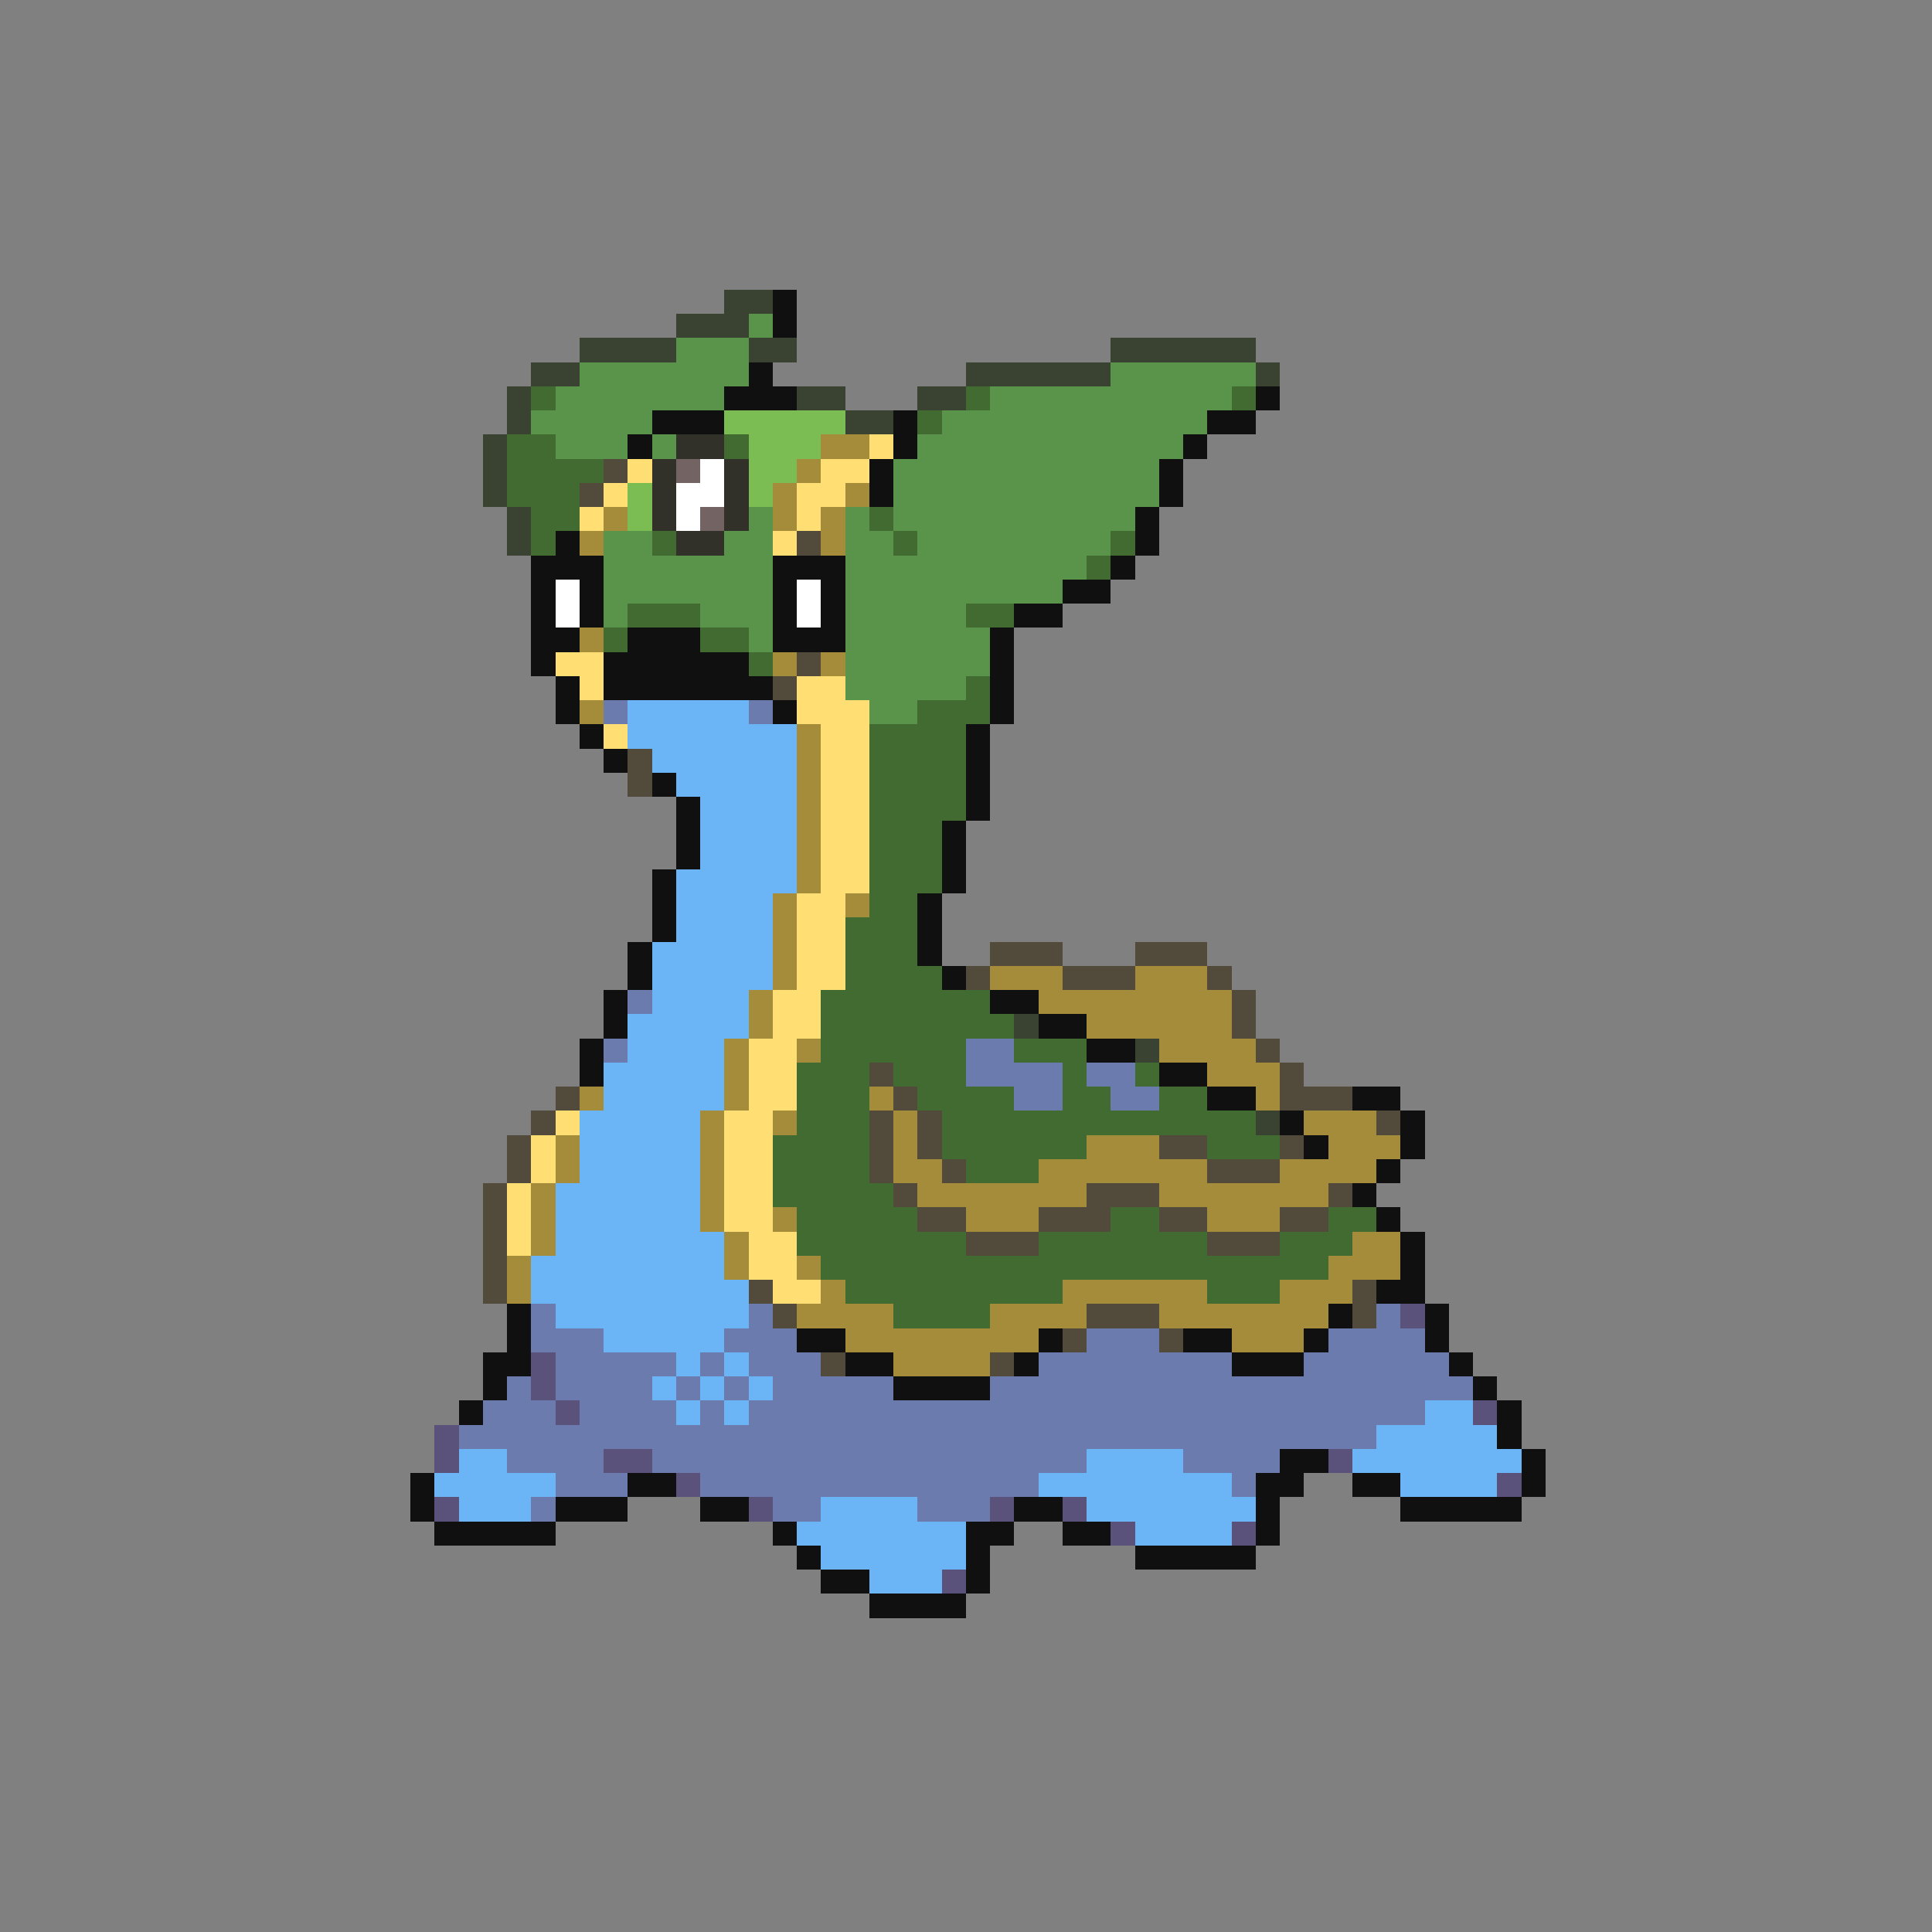 <svg xmlns="http://www.w3.org/2000/svg" viewBox="0 -0.5 80 80" shape-rendering="crispEdges">
<rect x="0" y="-0.5" width="80" height="80" fill="#808080" stroke="none"/>
<path stroke="#3a4231" d="M30 12h2M28 13h3M24 14h4M31 14h2M46 14h6M22 15h2M40 15h6M52 15h1M21 16h1M33 16h2M38 16h2M21 17h1M35 17h2M20 18h1M20 19h1M20 20h1M21 21h1M21 22h1M42 42h1M47 43h1M52 46h1" />
<path stroke="#101010" d="M32 12h1M32 13h1M31 15h1M30 16h3M52 16h1M27 17h3M37 17h1M50 17h2M26 18h1M37 18h1M49 18h1M36 19h1M48 19h1M36 20h1M48 20h1M47 21h1M23 22h1M47 22h1M22 23h3M32 23h3M46 23h1M22 24h1M24 24h1M32 24h1M34 24h1M44 24h2M22 25h1M24 25h1M32 25h1M34 25h1M42 25h2M22 26h2M26 26h3M32 26h3M41 26h1M22 27h1M25 27h6M41 27h1M23 28h1M25 28h7M41 28h1M23 29h1M32 29h1M41 29h1M24 30h1M40 30h1M25 31h1M40 31h1M27 32h1M40 32h1M28 33h1M40 33h1M28 34h1M39 34h1M28 35h1M39 35h1M27 36h1M39 36h1M27 37h1M38 37h1M27 38h1M38 38h1M26 39h1M38 39h1M26 40h1M39 40h1M25 41h1M41 41h2M25 42h1M43 42h2M24 43h1M45 43h2M24 44h1M48 44h2M50 45h2M56 45h2M53 46h1M58 46h1M54 47h1M58 47h1M57 48h1M56 49h1M57 50h1M58 51h1M58 52h1M57 53h2M21 54h1M55 54h1M59 54h1M21 55h1M33 55h2M43 55h1M49 55h2M54 55h1M59 55h1M20 56h2M35 56h2M42 56h1M51 56h3M60 56h1M20 57h1M37 57h4M61 57h1M19 58h1M62 58h1M62 59h1M53 60h2M63 60h1M17 61h1M26 61h2M52 61h2M56 61h2M63 61h1M17 62h1M23 62h3M29 62h2M42 62h2M52 62h1M58 62h5M18 63h5M32 63h1M40 63h2M44 63h2M52 63h1M33 64h1M40 64h1M47 64h5M34 65h2M40 65h1M36 66h4" />
<path stroke="#5a944a" d="M31 13h1M28 14h3M24 15h7M46 15h6M23 16h7M41 16h10M22 17h5M39 17h11M23 18h3M27 18h1M38 18h11M37 19h11M37 20h11M31 21h1M35 21h1M37 21h10M25 22h2M30 22h2M35 22h2M38 22h8M25 23h7M35 23h10M25 24h7M35 24h9M25 25h1M29 25h3M35 25h5M31 26h1M35 26h6M35 27h6M35 28h5M36 29h2" />
<path stroke="#426b31" d="M22 16h1M40 16h1M51 16h1M38 17h1M21 18h2M30 18h1M21 19h4M21 20h3M22 21h2M36 21h1M22 22h1M27 22h1M37 22h1M46 22h1M45 23h1M26 25h3M40 25h2M25 26h1M29 26h2M31 27h1M40 28h1M38 29h3M36 30h4M36 31h4M36 32h4M36 33h4M36 34h3M36 35h3M36 36h3M36 37h2M35 38h3M35 39h3M35 40h4M34 41h7M34 42h8M34 43h6M42 43h3M33 44h3M37 44h3M44 44h1M47 44h1M33 45h3M38 45h4M44 45h2M48 45h2M33 46h3M39 46h13M32 47h4M39 47h6M50 47h3M32 48h4M40 48h3M32 49h5M33 50h5M46 50h2M55 50h2M33 51h7M43 51h7M53 51h3M34 52h21M35 53h9M50 53h3M37 54h4" />
<path stroke="#7bbd52" d="M30 17h5M31 18h3M31 19h2M26 20h1M31 20h1M26 21h1" />
<path stroke="#313129" d="M28 18h2M27 19h1M30 19h1M27 20h1M30 20h1M27 21h1M30 21h1M28 22h2" />
<path stroke="#a58c3a" d="M34 18h2M33 19h1M32 20h1M35 20h1M25 21h1M32 21h1M34 21h1M24 22h1M34 22h1M24 26h1M32 27h1M34 27h1M24 29h1M33 30h1M33 31h1M33 32h1M33 33h1M33 34h1M33 35h1M33 36h1M32 37h1M35 37h1M32 38h1M32 39h1M32 40h1M41 40h3M47 40h3M31 41h1M43 41h8M31 42h1M45 42h6M30 43h1M33 43h1M48 43h4M30 44h1M50 44h3M24 45h1M30 45h1M36 45h1M52 45h1M29 46h1M32 46h1M37 46h1M54 46h3M23 47h1M29 47h1M37 47h1M45 47h3M55 47h3M23 48h1M29 48h1M37 48h2M43 48h7M53 48h4M22 49h1M29 49h1M38 49h7M48 49h7M22 50h1M29 50h1M32 50h1M40 50h3M50 50h3M22 51h1M30 51h1M56 51h2M21 52h1M30 52h1M33 52h1M55 52h3M21 53h1M34 53h1M44 53h6M53 53h3M33 54h4M41 54h4M48 54h7M35 55h8M51 55h3M37 56h4" />
<path stroke="#ffde73" d="M36 18h1M26 19h1M34 19h2M25 20h1M33 20h2M24 21h1M33 21h1M32 22h1M23 27h2M24 28h1M33 28h2M33 29h3M25 30h1M34 30h2M34 31h2M34 32h2M34 33h2M34 34h2M34 35h2M34 36h2M33 37h2M33 38h2M33 39h2M33 40h2M32 41h2M32 42h2M31 43h2M31 44h2M31 45h2M23 46h1M30 46h2M22 47h1M30 47h2M22 48h1M30 48h2M21 49h1M30 49h2M21 50h1M30 50h2M21 51h1M31 51h2M31 52h2M32 53h2" />
<path stroke="#524a3a" d="M25 19h1M24 20h1M33 22h1M33 27h1M32 28h1M26 31h1M26 32h1M41 39h3M47 39h3M40 40h1M44 40h3M50 40h1M51 41h1M51 42h1M52 43h1M36 44h1M53 44h1M23 45h1M37 45h1M53 45h3M22 46h1M36 46h1M38 46h1M57 46h1M21 47h1M36 47h1M38 47h1M48 47h2M53 47h1M21 48h1M36 48h1M39 48h1M50 48h3M20 49h1M37 49h1M45 49h3M55 49h1M20 50h1M38 50h2M43 50h3M48 50h2M53 50h2M20 51h1M40 51h3M50 51h3M20 52h1M20 53h1M31 53h1M56 53h1M32 54h1M45 54h3M56 54h1M44 55h1M48 55h1M34 56h1M41 56h1" />
<path stroke="#736363" d="M28 19h1M29 21h1" />
<path stroke="#ffffff" d="M29 19h1M28 20h2M28 21h1M23 24h1M33 24h1M23 25h1M33 25h1" />
<path stroke="#6b7bad" d="M25 29h1M31 29h1M26 41h1M25 43h1M40 43h2M40 44h4M45 44h2M42 45h2M46 45h2M22 54h1M31 54h1M57 54h1M22 55h3M30 55h3M45 55h3M55 55h4M23 56h5M29 56h1M31 56h3M43 56h8M54 56h6M21 57h1M23 57h4M28 57h1M30 57h1M32 57h5M41 57h20M20 58h3M24 58h4M29 58h1M31 58h28M19 59h38M21 60h4M27 60h18M49 60h4M23 61h3M29 61h14M51 61h1M22 62h1M32 62h2M38 62h3" />
<path stroke="#6bb5f7" d="M26 29h5M26 30h7M27 31h6M28 32h5M29 33h4M29 34h4M29 35h4M28 36h5M28 37h4M28 38h4M27 39h5M27 40h5M27 41h4M26 42h5M26 43h4M25 44h5M25 45h5M24 46h5M24 47h5M24 48h5M23 49h6M23 50h6M23 51h7M22 52h8M22 53h9M23 54h8M25 55h5M28 56h1M30 56h1M27 57h1M29 57h1M31 57h1M28 58h1M30 58h1M59 58h2M57 59h5M19 60h2M45 60h4M56 60h7M18 61h5M43 61h8M58 61h4M19 62h3M34 62h4M45 62h7M33 63h7M47 63h4M34 64h6M36 65h3" />
<path stroke="#5a527b" d="M58 54h1M22 56h1M22 57h1M23 58h1M61 58h1M18 59h1M18 60h1M25 60h2M55 60h1M28 61h1M62 61h1M18 62h1M31 62h1M41 62h1M44 62h1M46 63h1M51 63h1M39 65h1" />
</svg>